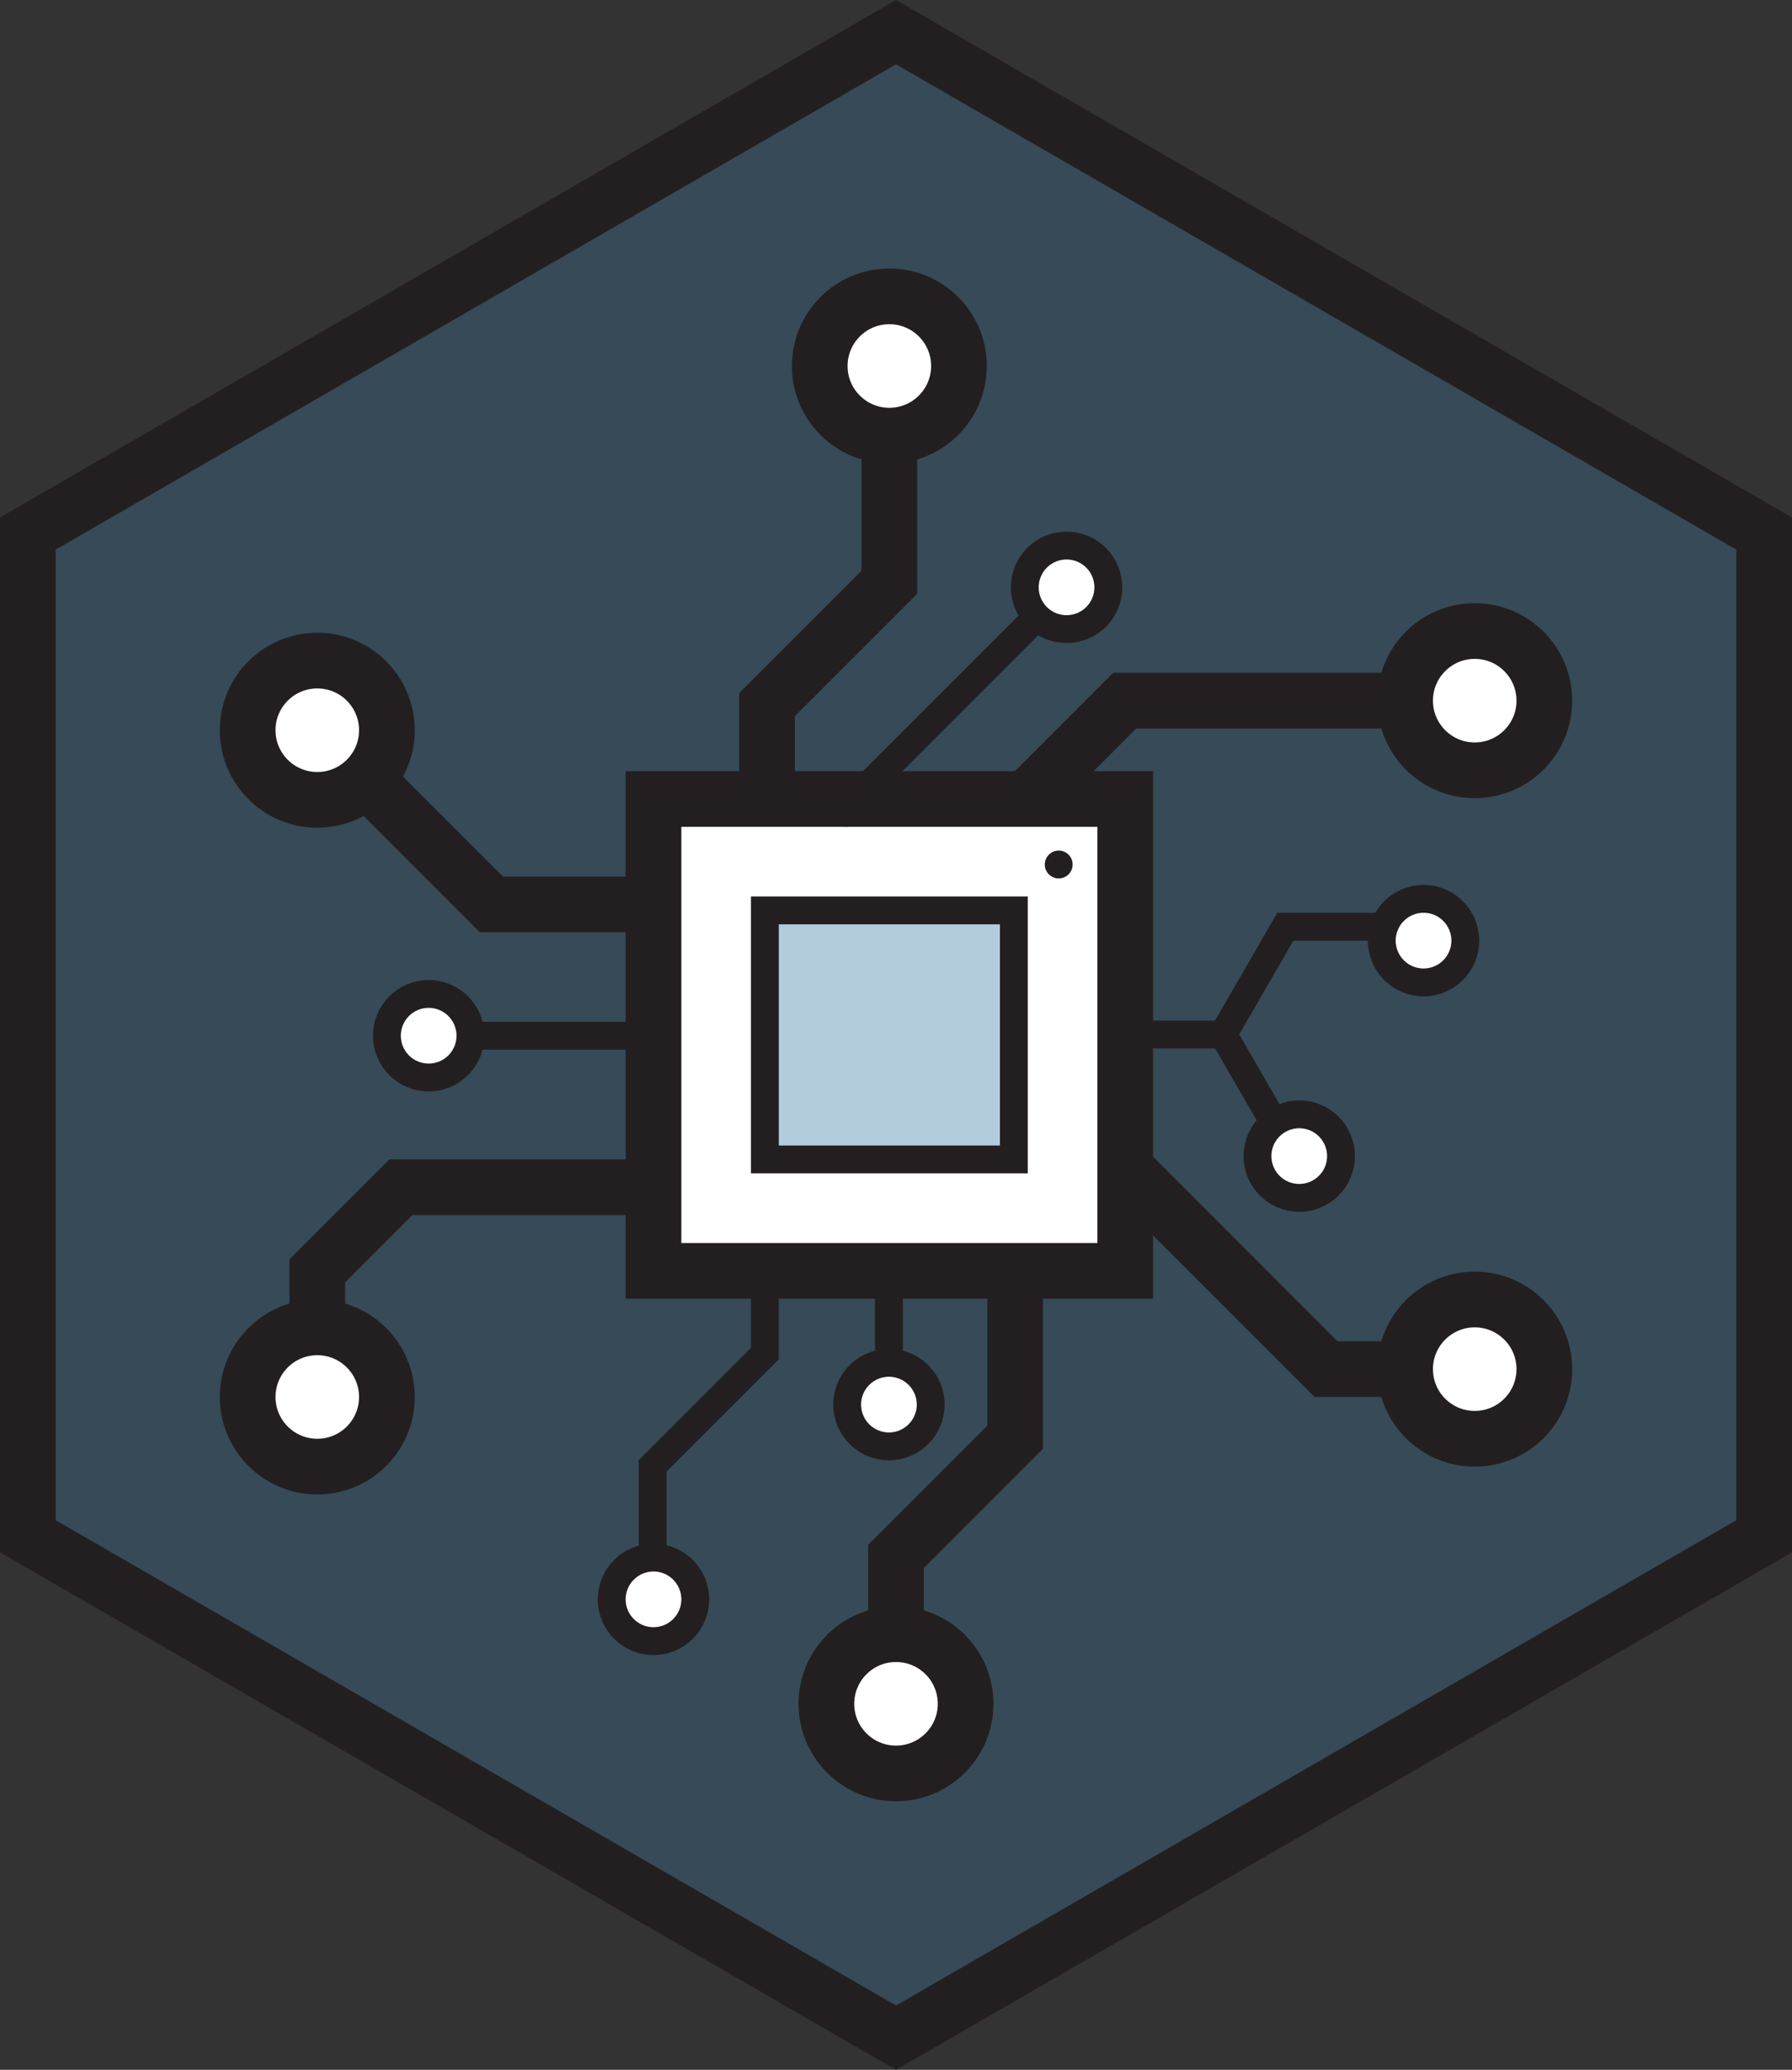 <svg xmlns="http://www.w3.org/2000/svg" xmlns:svg="http://www.w3.org/2000/svg" fill-rule="evenodd" stroke-miterlimit="10" clip-rule="evenodd" viewBox="0 0 64.354 74.309" xml:space="preserve"><rect x="0" y="0" width="64.354" height="74.309" fill="#333333" stroke="none"/><path fill="#3f7faa" fill-rule="nonzero" d="m32.177 73.155 31.177-18v-36l-31.177-18-31.177 18v36z" opacity=".3"/><path fill="none" stroke="#231f20" stroke-width="2" d="m32.177 73.155 31.177-18v-36l-31.177-18-31.177 18v36z"/><path fill="none" stroke="#231f20" d="M27.468 42.625v5.971l-4.029 4.029v4.794"/><path fill="#fff" fill-rule="nonzero" d="M24.968 57.419c0 .828-.672 1.5-1.5 1.5s-1.5-.672-1.5-1.5.672-1.5 1.5-1.5 1.5.672 1.5 1.5"/><circle cx="-1.5" r="1.5" fill="none" stroke="#231f20" transform="matrix(0 -1 -1 0 23.468 55.919)"/><path fill="none" stroke="#231f20" d="M15.394 37.184h8.237"/><path fill="#fff" fill-rule="nonzero" d="M16.894 37.184c0 .828-.672 1.5-1.5 1.5s-1.5-.672-1.5-1.5.672-1.5 1.5-1.5 1.5.672 1.5 1.5"/><circle cx="-1.5" r="1.5" fill="none" stroke="#231f20" transform="matrix(0 -1 -1 0 15.394 35.684)"/><path fill="none" stroke="#231f20" d="M50.624 33.272h-4.467l-2.233 3.868h-4.467m6.703 3.869-2.233-3.868h-4.467"/><path fill="#fff" fill-rule="nonzero" d="M49.622 33.77c0-.828.672-1.5 1.5-1.5s1.5.672 1.5 1.5-.672 1.5-1.5 1.5-1.5-.672-1.5-1.5"/><circle cx="1.5" r="1.5" fill="none" stroke="#231f20" transform="matrix(0 1 1 0 51.122 32.27)"/><path fill="#fff" fill-rule="nonzero" d="M45.158 41.506c0-.828.672-1.5 1.5-1.5s1.5.672 1.5 1.5-.672 1.5-1.5 1.5-1.5-.672-1.5-1.5"/><circle cx="1.5" r="1.5" fill="none" stroke="#231f20" transform="matrix(0 1 1 0 46.658 40.006)"/><path fill="#fff" stroke="#231f20" stroke-width="2" d="M40.409 28.685H23.468v16.941h16.941z"/><path fill="#3f7faa" d="M36.409 32.685h-8.941v8.941h8.941z" opacity=".4"/><path fill="none" stroke="#231f20" d="M36.409 32.685h-8.941v8.941h8.941z"/><path fill="none" stroke="#231f20" stroke-linecap="round" stroke-linejoin="round" d="M38.02 31.037h0"/><path fill="none" stroke="#231f20" stroke-width="2" d="m11.394 26.216 6.253 6.253h5.821m-12.074 17.685v-4.529c1.172-1.171 1.828-1.828 3-3h9.074m8.709 18.528v-5.278l4.278-4.278v-5.972m16.505 3.529h-5.339l-7.231-7.231m12.57-16.768h-12.57l-3.56 3.561m-4.892-15.576v7.765l-4.393 4.393v3.386"/><path fill="#fff" fill-rule="nonzero" d="M13.894 26.216c0 1.381-1.119 2.5-2.5 2.5s-2.5-1.119-2.5-2.5 1.119-2.5 2.5-2.5 2.5 1.119 2.5 2.5"/><circle cx="-2.5" r="2.5" fill="none" stroke="#231f20" stroke-linecap="round" stroke-linejoin="round" stroke-width="2" transform="matrix(0 -1 -1 0 11.394 23.716)"/><path fill="#fff" fill-rule="nonzero" d="M34.438 13.14c0 1.381-1.119 2.5-2.5 2.5s-2.5-1.119-2.5-2.5 1.119-2.5 2.5-2.5 2.5 1.119 2.5 2.5"/><circle cx="-2.5" r="2.5" fill="none" stroke="#231f20" stroke-linecap="round" stroke-linejoin="round" stroke-width="2" transform="matrix(0 -1 -1 0 31.938 10.64)"/><path fill="#fff" fill-rule="nonzero" d="M55.46 25.155c0 1.381-1.119 2.5-2.5 2.5s-2.5-1.119-2.5-2.5 1.119-2.5 2.5-2.5 2.5 1.119 2.5 2.5"/><circle cx="-2.5" r="2.5" fill="none" stroke="#231f20" stroke-linecap="round" stroke-linejoin="round" stroke-width="2" transform="matrix(0 -1 -1 0 52.96 22.655)"/><path fill="#fff" fill-rule="nonzero" d="M55.46 49.154c0 1.381-1.119 2.5-2.5 2.5s-2.5-1.119-2.5-2.5 1.119-2.5 2.5-2.5 2.5 1.119 2.5 2.5"/><circle cx="-2.5" r="2.5" fill="none" stroke="#231f20" stroke-linecap="round" stroke-linejoin="round" stroke-width="2" transform="matrix(0 -1 -1 0 52.96 46.654)"/><path fill="#fff" fill-rule="nonzero" d="M34.677 61.169c0 1.381-1.119 2.5-2.5 2.5s-2.5-1.119-2.5-2.5 1.119-2.5 2.5-2.5 2.5 1.119 2.5 2.5"/><circle cx="-2.5" r="2.5" fill="none" stroke="#231f20" stroke-linecap="round" stroke-linejoin="round" stroke-width="2" transform="matrix(0 -1 -1 0 32.177 58.669)"/><path fill="none" stroke="#231f20" d="M31.923 45.538v4.888"/><path fill="#fff" fill-rule="nonzero" d="M13.894 50.154c0 1.381-1.119 2.5-2.5 2.5s-2.5-1.119-2.5-2.5 1.119-2.5 2.5-2.5 2.5 1.119 2.5 2.5"/><circle cx="-2.5" r="2.5" fill="none" stroke="#231f20" stroke-linecap="round" stroke-linejoin="round" stroke-width="2" transform="matrix(0 -1 -1 0 11.394 47.654)"/><path fill="#fff" fill-rule="nonzero" d="M33.423 50.427c0 .828-.672 1.5-1.5 1.5s-1.5-.672-1.5-1.5.672-1.5 1.5-1.5 1.5.672 1.5 1.5"/><circle cx="-1.5" r="1.5" fill="none" stroke="#231f20" transform="matrix(0 -1 -1 0 31.923 48.927)"/><path fill="none" stroke="#231f20" d="m38.301 21.087-8.256 8.256"/><path fill="#fff" fill-rule="nonzero" d="M37.241 22.147c-.586-.586-.587-1.536-.001-2.121.586-.586 1.536-.587 2.121 0 .586.585.585 1.534-.001 2.121-.585.586-1.534.585-2.12 0"/><circle cx="1.061" cy="1.061" r="1.5" fill="none" stroke="#231f20" transform="scale(1 -1) rotate(-45 -7.053 -54.966)"/></svg>